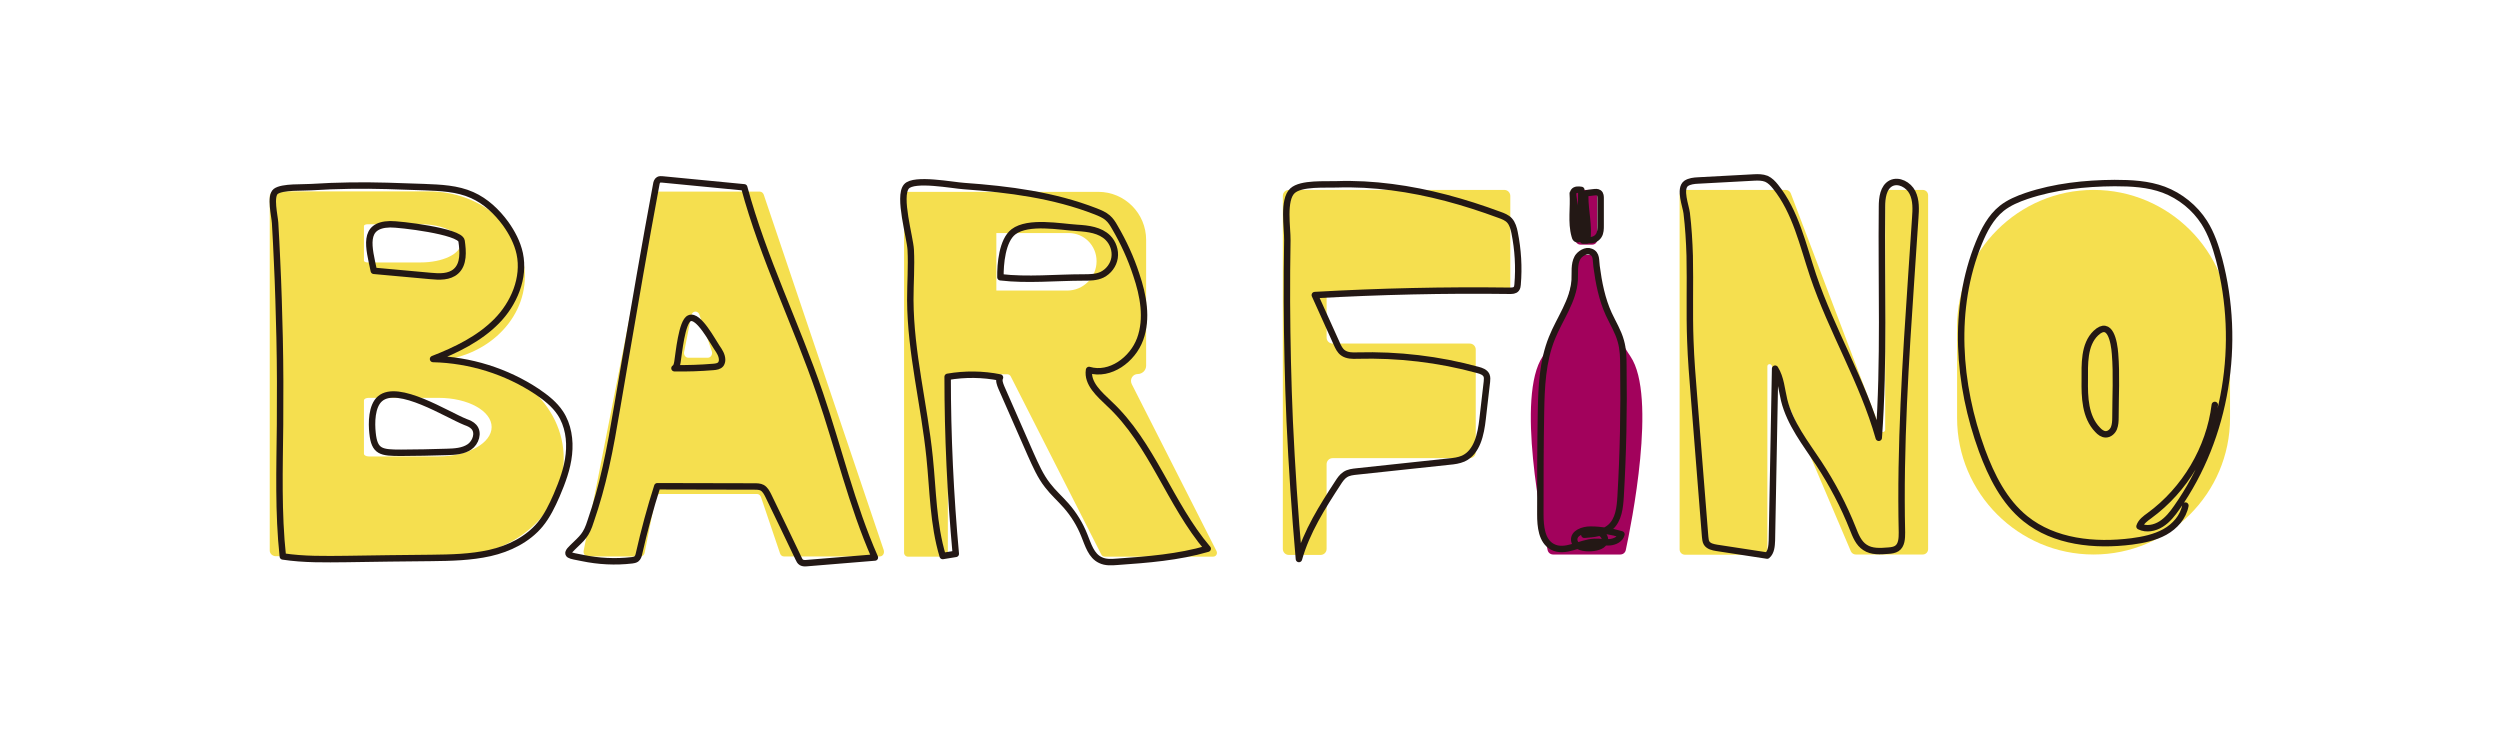<?xml version="1.0" encoding="utf-8"?>
<!-- Generator: Adobe Illustrator 24.0.2, SVG Export Plug-In . SVG Version: 6.00 Build 0)  -->
<svg version="1.1" id="_레이어_1" xmlns="http://www.w3.org/2000/svg" xmlns:xlink="http://www.w3.org/1999/xlink" x="0px"
	 y="0px" viewBox="0 0 1165 345.4" style="enable-background:new 0 0 1165 345.4;" xml:space="preserve">
<style type="text/css">
	.st0{fill:#F5DF4F;}
	.st1{fill:none;stroke:#231815;stroke-width:3;stroke-linecap:round;stroke-linejoin:round;}
	.st2{fill:#A2025C;}
</style>
<path class="st0" d="M211.2,168.2H200c24.6,0,44.6-17.7,44.6-39.5l0,0c0-21.8-20-39.5-44.7-39.5h-71.7c-1.4,0-2.5,1-2.5,2.2v76.7
	l0,0v88.5c0,1.4,1.3,2.6,2.9,2.6h82.6c28.4,0,51.5-20.4,51.5-45.5l0,0C262.7,188.6,239.7,168.2,211.2,168.2L211.2,168.2z
	 M169.6,105.3c0-0.4,0.7-0.8,1.7-0.8H196c10.3,0,18.7,4,18.7,8.9l0,0c0,4.9-8.4,8.9-18.7,8.9h-24.7c-0.9,0-1.7-0.4-1.7-0.8V105.3
	L169.6,105.3z M229.1,199c0,7.5-11.1,13.7-24.7,13.7h-32.6c-1.2,0-2.2-0.6-2.2-1.2v-24.9c0-0.7,1-1.2,2.2-1.2h32.6
	C218.1,185.4,229.1,191.5,229.1,199L229.1,199L229.1,199z"/>
<path class="st0" d="M355.9,90.7c-0.3-0.8-1-1.4-1.8-1.4h-47.6c-0.9,0-1.7,0.7-1.9,1.7L272,256.6c-0.3,1.4,0.6,2.7,1.9,2.7h24.6
	c0.9,0,1.7-0.7,1.9-1.7l5.1-25.7c0.2-1,1-1.7,1.9-1.7h45.4c0.8,0,1.5,0.6,1.8,1.4l8.9,26.3c0.3,0.9,1,1.4,1.8,1.4H410
	c1.4,0,2.3-1.5,1.8-3l-27.7-82L355.9,90.7L355.9,90.7z M318.8,164l3.4-17.1c0.4-2.1,3-2.3,3.7-0.3l5.8,17.1c0.5,1.4-0.5,3-1.8,3
	h-9.2C319.5,166.7,318.5,165.4,318.8,164L318.8,164z"/>
<path class="st0" d="M530.2,174.3L530.2,174.3c1.1,0,2.1-0.5,2.8-1.2c0.7-0.7,1.1-1.7,1.1-2.7v-58.6c0-12.4-10-22.4-22.3-22.4h-70.1
	h-18.6l0,0c-1,0-1.8,0.8-1.8,1.8v166.4c0,1,0.8,1.8,1.8,1.8h16.8c1,0,1.8-0.8,1.8-1.8v-81.4c0-1,0.8-1.8,1.8-1.8h25.9
	c0.7,0,1.3,0.4,1.6,1l42.2,83c0.3,0.6,0.9,1,1.6,1h50.5c1.4,0,2.2-1.4,1.6-2.6l-39.5-77.8C526.3,176.7,527.9,174.3,530.2,174.3
	L530.2,174.3z M497.3,135.4h-33v-26.8H498c7.2,0,13,5.8,13,13.1l0,0C511,129.3,504.8,135.4,497.3,135.4L497.3,135.4z"/>
<path class="st1" d="M130.5,198c-0.2,20.4-0.9,41,1.3,61.3c9.8,1.5,19.7,1.3,29.6,1.2c13.2-0.2,26.4-0.4,39.6-0.5
	c9.1-0.1,18.4-0.3,27.3-2.3s17.6-6.3,23.4-13.3c3.3-4,5.6-8.8,7.7-13.6c2.6-6.1,5-12.4,5.7-19.1c0.7-6.6-0.3-13.6-4-19.2
	c-2.7-4.1-6.7-7.2-10.8-10c-14.3-9.5-31.3-14.8-48.5-15.2c10.8-4.2,21.5-9.4,29.6-17.6s13.2-20.2,10.8-31.5c-1.1-5.1-3.6-9.8-6.6-14
	c-4.1-5.6-9.3-10.5-15.6-13.3c-6.9-3.1-14.7-3.4-22.3-3.7c-11.5-0.4-23.1-0.9-34.6-0.7c-6,0.1-12,0.3-18,0.7
	c-3.8,0.3-13.5-0.3-16.6,2c-2.8,2.2-0.5,11.4-0.3,14.7c0.4,5.9,0.6,11.8,0.9,17.6c0.6,12,0.9,24,1.2,36
	C130.6,171.1,130.6,184.5,130.5,198L130.5,198z"/>
<path class="st1" d="M282.3,217.8c2.1-9.3,3.7-18.7,5.3-28.1c1.1-6.2,2.1-12.4,3.2-18.7c4.9-28.4,9.7-56.7,15-85
	c0.1-0.8,0.4-1.8,1.1-2.2c0.5-0.3,1.1-0.2,1.7-0.2c12.7,1.2,25.5,2.5,38.2,3.7c8.9,33,24.3,63.9,35.3,96.2
	c8.7,25.4,14.8,51.8,25.6,76.3c-10.5,0.9-21.1,1.7-31.6,2.6c-0.9,0.1-1.9,0.1-2.6-0.3c-0.7-0.4-1.1-1.2-1.4-1.9
	c-4.6-9.7-9.3-19.4-14-29.1c-0.7-1.4-1.5-3-2.9-3.8c-1.1-0.6-2.5-0.6-3.7-0.6c-15.1,0-30.1-0.1-45.2-0.1
	c-3.3,10.3-6.1,20.7-8.5,31.3c-0.2,1-0.5,2-1.3,2.6c-0.6,0.4-1.3,0.5-2,0.6c-7.7,0.9-15.6,0.5-23.2-1.1c-5.6-1.2-8.6-1-4.5-4.9
	c4.6-4.5,6.4-5.6,8.5-12.4C278.1,234.6,280.4,226.3,282.3,217.8L282.3,217.8z"/>
<path class="st1" d="M315.7,168.6c-0.2,1.1-0.4,2.4-1.4,3c6,0.1,12.1-0.1,18.1-0.6c1.3-0.1,2.7-0.3,3.5-1.3c0.4-0.6,0.6-1.3,0.6-2
	c0-2.1-1.2-4-2.4-5.7c-1.9-2.7-8.6-15.6-12.8-13.7C317.7,149.7,316.3,165,315.7,168.6L315.7,168.6z"/>
<path class="st1" d="M510.6,98.5c2,0.8,4,1.6,5.6,3c1.4,1.2,2.4,2.8,3.3,4.4c4.1,7,7.5,14.4,10,22.1c3.3,9.7,5.3,20.4,1.8,30
	s-14,17.3-23.8,14.4c-1,6.3,4.8,11.3,9.4,15.7c20,18.6,28.2,46.8,45.9,67.6c-13.7,4-28,5.1-42.2,6.1c-2.6,0.2-5.4,0.4-7.8-0.8
	c-4.3-2-5.7-7.1-7.5-11.5c-2-5.1-4.9-9.8-8.5-13.9c-2.8-3.2-6-6-8.6-9.4c-3.4-4.3-5.6-9.4-7.9-14.5c-4.6-10.4-9.1-20.8-13.7-31.2
	c-0.6-1.5-1.3-3.2-0.6-4.6c-8-1.6-16.3-1.7-24.4-0.3c0,27.5,1.3,55.1,3.8,82.5l-6.1,1c-4.5-14.9-4.5-30.6-6.1-46
	c-2.5-24.6-8.9-48.7-9-73.4c0-7.8,0.6-15.5,0.2-23.3c-0.3-5.8-6-24.9-2-29.5c3.5-4.1,21.7-0.5,26.8-0.2
	C470.2,88.2,491.1,90.9,510.6,98.5L510.6,98.5z"/>
<path class="st1" d="M502,106.2c5.1,0.3,10.7,1,14.3,4.6c2.4,2.4,3.6,6,3.1,9.3c-0.5,3.4-2.8,6.4-5.8,7.9c-2.7,1.3-5.8,1.3-8.8,1.3
	c-12.6,0-26.1,1.4-38.6-0.1c-0.1-6,0.8-17.2,6.1-21.2C479.2,102.8,494,105.7,502,106.2L502,106.2z"/>
<path class="st1" d="M186.9,211c7.1,0,14.2-0.2,21.3-0.4c3.6-0.1,7.5-0.3,10.5-2.3s4.6-6.7,2.1-9.4c-1-1.1-2.4-1.7-3.8-2.2
	c-8.8-3.5-31.5-18.1-39.9-10.9c-4,3.4-4,11.4-3.5,16C174.5,210.6,177.6,211,186.9,211L186.9,211z"/>
<path class="st1" d="M174.2,126.2c8.8,0.8,17.6,1.6,26.4,2.4c4.1,0.4,8.8,0.6,11.9-2.2c3.7-3.3,3.3-9.2,2.6-14.1
	c-0.7-4.6-29.3-7.9-33.3-7.8C168.7,104.8,171.9,115.3,174.2,126.2L174.2,126.2z"/>
<g>
	<path class="st0" d="M703.8,133.4V91.3c0-1.5-1.2-2.8-2.8-2.8H600.6c-1.5,0-2.8,1.2-2.8,2.8v164.5c0,1.5,1.2,2.8,2.8,2.8h14.8
		c1.5,0,2.8-1.2,2.8-2.8v-39.5c0-1.5,1.2-2.8,2.8-2.8h63.9c1.5,0,2.8-1.2,2.8-2.8v-47.8c0-1.5-1.2-2.8-2.8-2.8H621
		c-1.5,0-2.8-1.2-2.8-2.8v-18.5c0-1.5,1.2-2.8,2.8-2.8h80.1C702.6,136.2,703.8,134.9,703.8,133.4L703.8,133.4z"/>
	<g>
		<path class="st2" d="M736.5,88.5h5.5c1.3,0,2.3,1,2.3,2.3v20.9c0,1.3-1,2.3-2.3,2.3h-5.5c-1.3,0-2.3-1-2.3-2.3V90.8
			C734.3,89.5,735.3,88.5,736.5,88.5z"/>
		<path class="st2" d="M759.8,166.1c-13.9-20.4-15.4-47.3-15.4-47.3h-10.1c0,0-1.6,26.9-15.4,47.3c-12.5,18.5-0.3,78.5,2.3,90.3
			c0.3,1.2,1.3,2,2.6,2h31.2c1.3,0,2.3-0.8,2.6-2C760.1,244.7,772.3,184.6,759.8,166.1z"/>
	</g>
	<path class="st0" d="M878.5,91v109.3c0,1.1-1.6,1.4-2,0.4l-42-110.6c-0.4-1-1.3-1.6-2.3-1.6h-47c-1.4,0-2.5,1.1-2.5,2.5v165
		c0,1.4,1.1,2.5,2.5,2.5h35.9c1.4,0,2.5-1.1,2.5-2.5v-85.3c0-1.1,1.5-1.4,2-0.4l36.9,86.6c0.4,0.9,1.3,1.5,2.3,1.5H896
		c1.4,0,2.5-1.1,2.5-2.5V91c0-1.4-1.1-2.5-2.5-2.5h-15C879.7,88.5,878.5,89.6,878.5,91z"/>
	<path class="st0" d="M975.6,88.5L975.6,88.5c-35,0-63.6,28.6-63.6,63.6v42.7c0,35,28.6,63.6,63.6,63.6l0,0
		c35,0,63.6-28.6,63.6-63.6v-42.7C1039.3,117.1,1010.6,88.5,975.6,88.5L975.6,88.5z"/>
	<path class="st1" d="M605.3,260.5c3.6-12.8,10.9-24.3,18.2-35.5c0.9-1.4,1.9-2.9,3.3-3.8c1.6-1.1,3.6-1.3,5.5-1.5
		c14.3-1.5,28.6-3.1,43-4.6c2.3-0.2,4.5-0.5,6.6-1.4c6.5-3,8.2-11.4,9-18.5c0.7-5.8,1.3-11.5,2-17.3c0.1-1,0.2-2.1-0.2-3
		c-0.7-1.5-2.5-2.1-4-2.5c-18.2-5-37.2-7.2-56.1-6.7c-2.3,0.1-4.9,0.1-6.8-1.3c-1.4-1-2.2-2.7-2.9-4.3c-3.4-7.6-6.8-15.1-10.2-22.6
		c30.2-1.7,60.5-2.4,90.8-2c1.1,0,2.4,0,3.1-0.9c0.5-0.6,0.5-1.3,0.6-2c0.7-8.1,0.2-16.2-1.4-24.2c-0.4-2-1-4.2-2.4-5.7
		c-1.2-1.3-3-2-4.7-2.6c-16.2-6-33-10.7-50.2-12.9c-8.5-1.1-17.1-1.6-25.7-1.3c-5,0.2-16.5-0.7-20.5,3c-4.6,4.2-2.3,17.3-2.4,23.1
		c-0.2,9.5-0.2,19.1-0.2,28.6c0.1,18.6,0.5,37.1,1.3,55.7C602,217.6,603.4,239.1,605.3,260.5L605.3,260.5z"/>
	<path class="st1" d="M732.9,90.1c0.5,6.6-0.9,13.4,0.9,19.8c0.1,0.5,0.3,1.1,0.7,1.4s1.1,0.3,1.4-0.1c0.1-0.2,0.1-0.4,0.1-0.7
		c0.1-6.5-2.1-12.7-2.9-19.2c-0.1-0.7-0.1-1.4,0.2-2c0.7-1.1,2.3-1,3.6-0.8c-0.2,7.9,0.1,15.8,0.8,23.6c0.6,0,1.3,0,1.9,0
		c1-6.8-0.9-13.6-0.9-20.5c0-0.4,0-0.8,0.3-1.2c0.3-0.4,0.8-0.5,1.3-0.5c0.8-0.1,1.6-0.2,2.4-0.3c0.8-0.1,1.7-0.2,2.4,0.3
		c0.8,0.6,0.8,1.7,0.8,2.7c0,4.2,0,8.3,0,12.4c0,1.7,0,3.4-0.9,4.8c-0.9,1.4-2.5,2.2-4.2,2.1"/>
	<path class="st1" d="M735.1,120.1c-1.7,3.1-1.1,6.9-1.3,10.4c-0.6,9.7-7,18-10.6,27c-4.4,10.9-4.9,22.8-5.1,34.5
		c-0.3,15.9-0.3,31.8-0.3,47.7c0,5.6,0.6,12.4,5.6,15.1c5.9,3.2,12.9-2,19.6-2.3c2.4-0.1,4.7,0.4,7.1,0.2s4.9-1.4,5.5-3.7
		c-4.7-1.4-9.6-2.2-14.5-2.2c-3.4,0-7.9,1.6-7.5,5c0.4,3.2,4.7,3.8,7.9,3.6c2.7-0.2,6.1-1,6.4-3.7c0.2-2-1.8-3.7-3.8-3.9
		s-4,0.6-5.8,1.4c4.3-0.3,9-0.7,12.2-3.6c3.8-3.4,4.4-9.1,4.7-14.1c1.2-20.3,1.6-40.6,1.3-60.9c0-3.9-0.1-7.9-1.2-11.7
		c-1.2-4.4-3.7-8.4-5.6-12.5c-3.2-7-4.7-14.7-5.7-22.3c-0.4-2.7,0.2-5.7-2.7-6.8C739.1,116.3,736.1,118.3,735.1,120.1L735.1,120.1z"
		/>
	<path class="st1" d="M787.7,158.9c0.3,8.6,1,17.3,1.7,25.9c1.7,21.8,3.5,43.6,5.2,65.4c0.1,1,0.2,2.1,0.7,2.9
		c1,1.5,2.9,1.9,4.7,2.2c7.8,1.2,15.7,2.4,23.5,3.6c1.9-1.6,2.1-4.5,2.2-7c0.5-26.7,1-53.4,1.5-80.1c2.7,4.3,3,9.6,4.2,14.6
		c2.7,11,10,20.2,16.2,29.6c6.3,9.6,11.6,19.7,15.8,30.3c1.3,3.3,2.7,6.9,5.7,8.8c3.1,2.1,7.2,1.8,10.9,1.5c1.4-0.1,2.8-0.3,3.9-1
		c2.3-1.5,2.4-4.7,2.4-7.5c-0.9-39.9,1.7-79.9,4.4-119.7c0.6-8.9,1.2-17.9,1.8-26.8c0.3-4,0.5-8.3-1.3-11.9s-6.4-6.1-10-4.3
		c-3.6,1.9-4.2,6.8-4.2,10.9c-0.4,35.9,1.1,71.9-1.5,107.7c-7.4-26.2-21.9-49.8-30.6-75.6c-4.8-14.3-8.1-29.7-17.5-41.4
		c-1.2-1.5-2.5-2.9-4.3-3.7c-1.8-0.7-3.8-0.7-5.7-0.6c-8.7,0.5-17.3,0.9-26,1.4c-2,0.1-4.1,0.3-5.7,1.4c-3.3,2.5-0.1,10.5,0.3,13.8
		c0.8,6.6,1.2,13.3,1.4,19.9C787.7,132.6,787.2,145.8,787.7,158.9L787.7,158.9z"/>
	<path class="st1" d="M1018.4,235.6c-1,5.3-4.9,9.7-9.6,12.3c-4.7,2.6-10.1,3.7-15.4,4.4c-17.3,2.2-36.1,0.3-49.6-10.6
		c-9.9-8-15.8-19.9-20.2-31.8c-11.3-30.9-13.9-66.1-1.5-96.6c2.5-6.1,5.6-12.1,10.7-16.2c3.4-2.7,7.5-4.4,11.6-5.8
		c13.1-4.4,27.1-5.9,41-6c7.8,0,15.6,0.4,22.9,3.1c7.7,2.9,14.5,8.4,18.9,15.3c3.3,5.2,5.3,11.2,6.9,17.2
		c10.3,39,3.5,82.6-19.7,115.6c-2,2.9-4.3,5.8-7.3,7.7s-6.9,2.7-10.1,1.1c0.7-2.2,2.8-3.7,4.6-5c16.6-12.1,28-31.3,30.5-51.6"/>
	<path class="st1" d="M977.5,200.3c1,1.1,2.3,2.1,3.8,2.1c1.7,0,3.2-1.4,3.8-2.9s0.7-3.3,0.7-5.1c0-9.8,0.6-19.8-0.2-29.6
		c-0.4-5.3-2.2-15.9-8.9-9.6c-5.7,5.4-5.2,14.8-5.2,21.8C971.4,185,971.6,194.2,977.5,200.3L977.5,200.3z"/>
</g>
</svg>
